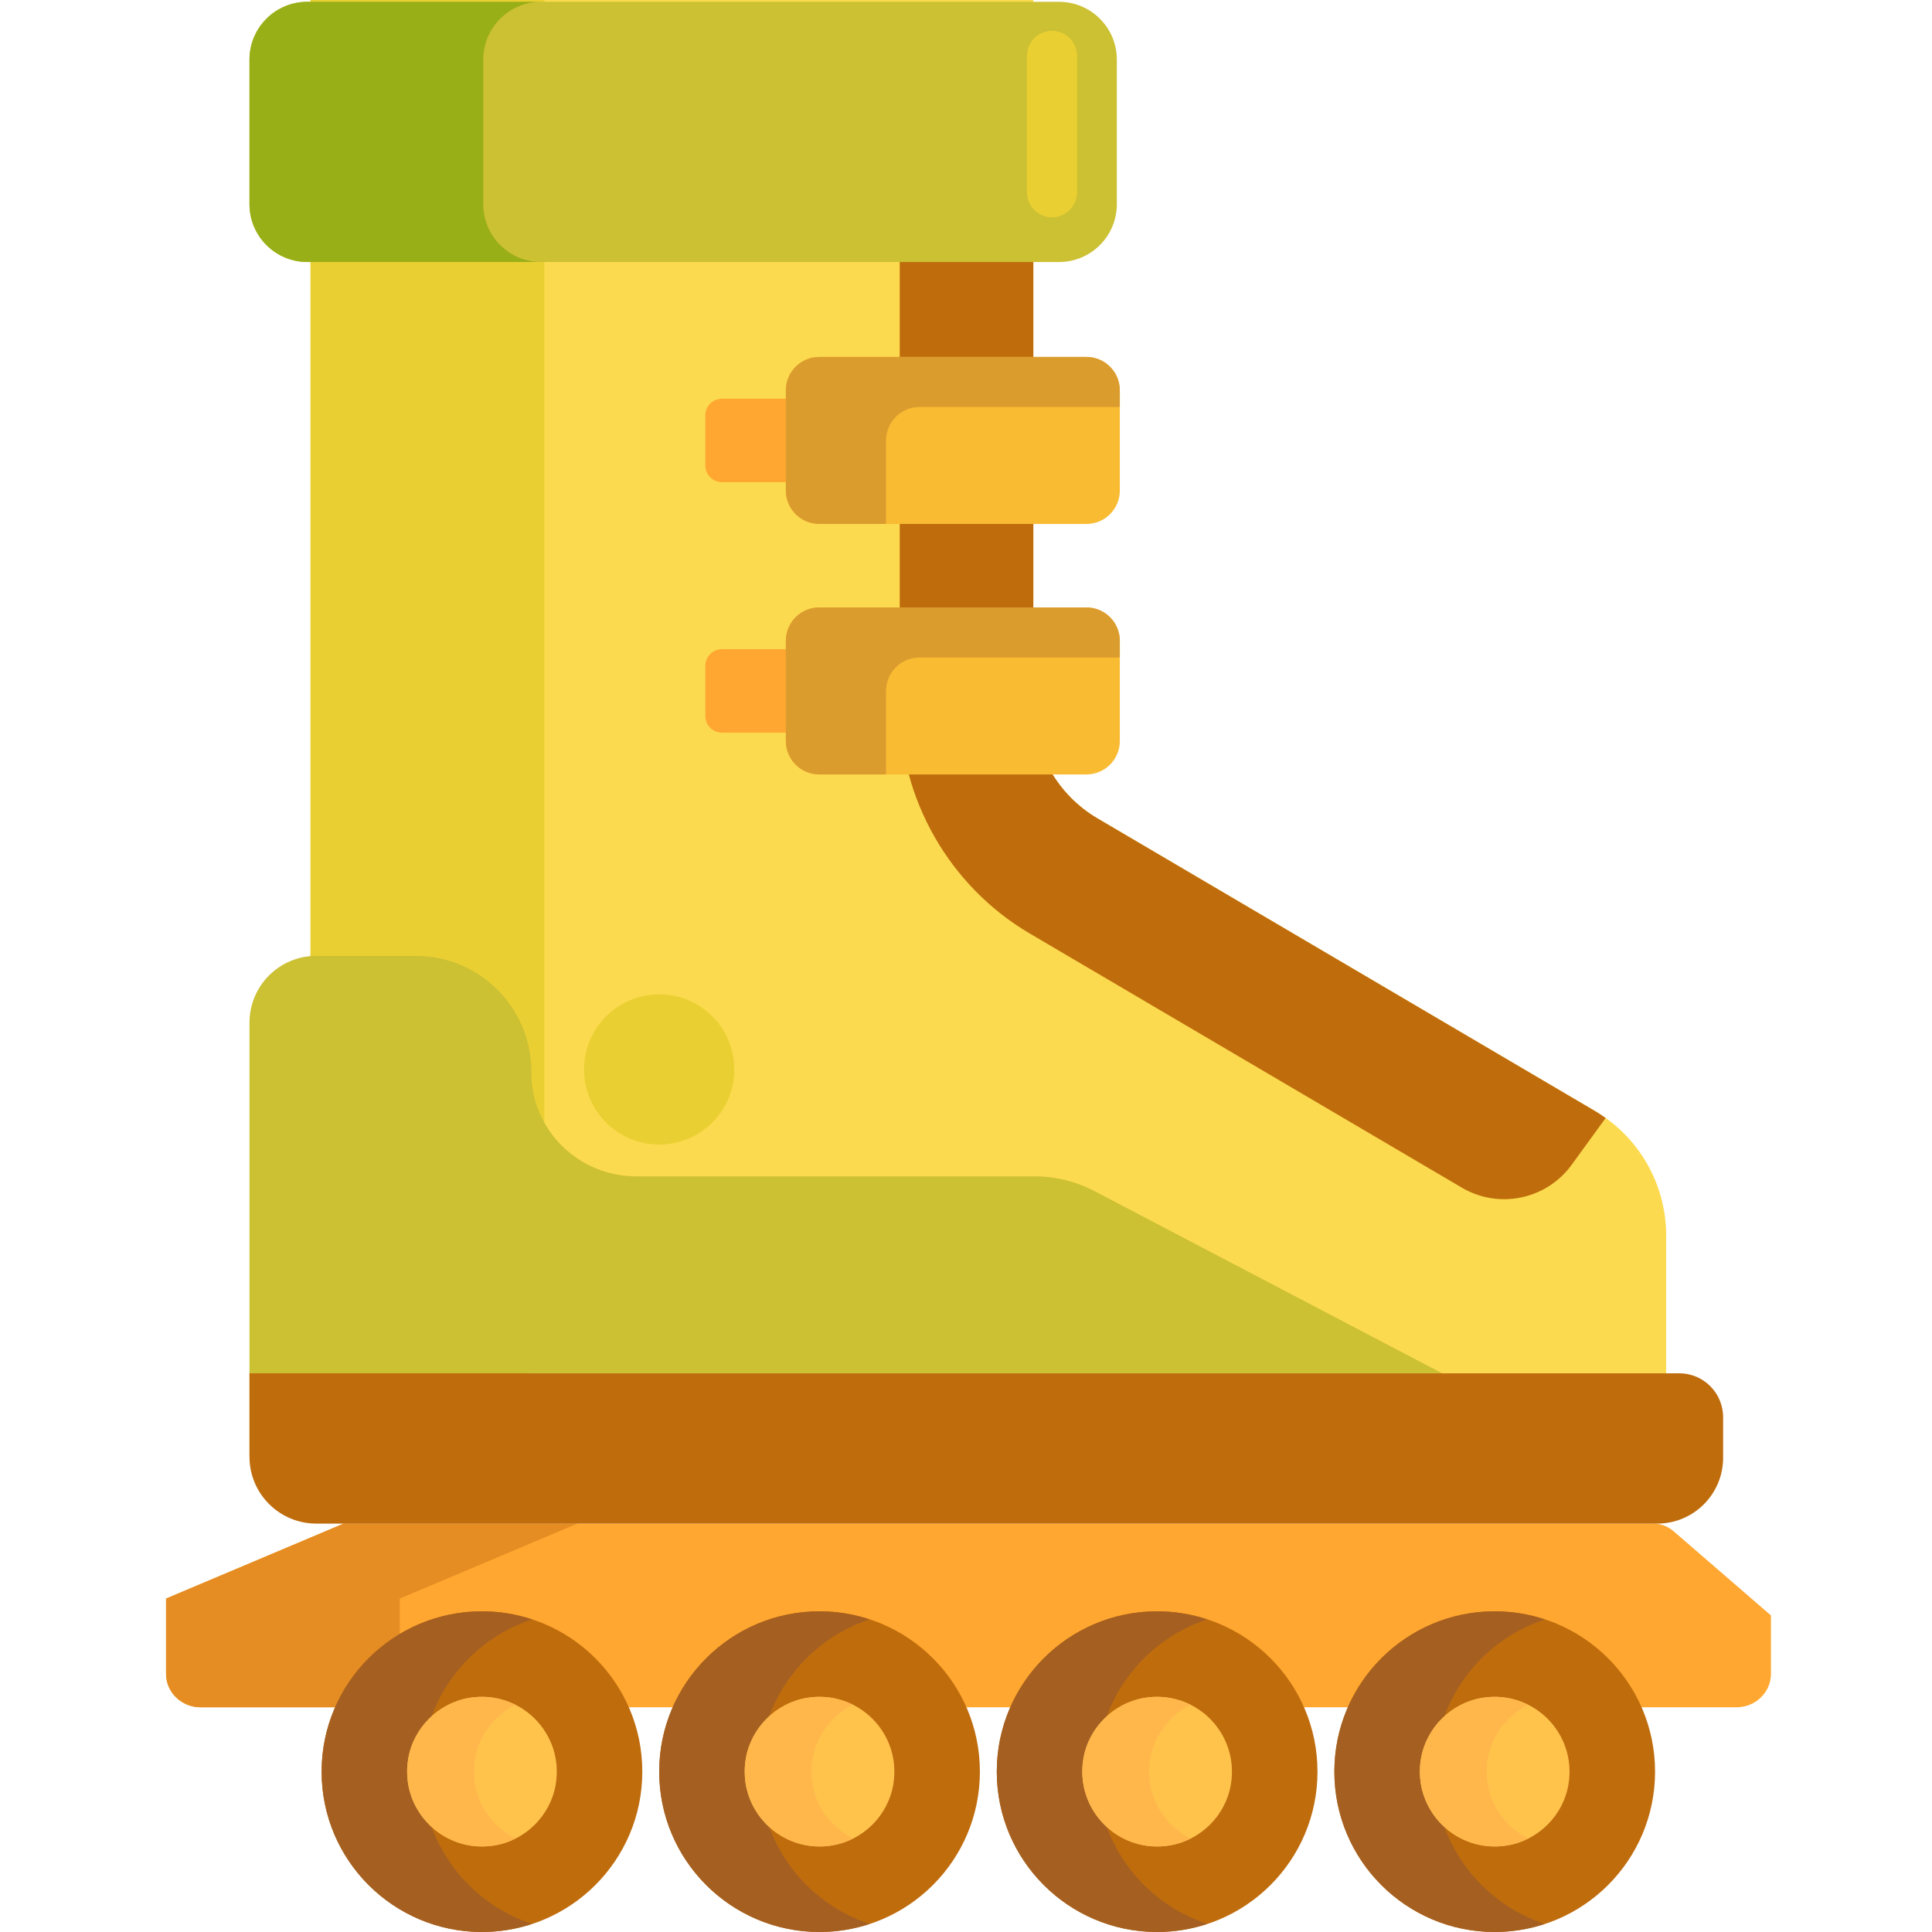 <svg height="462pt" viewBox="-39 0 462 462.776" width="462pt" xmlns="http://www.w3.org/2000/svg"><path d="m42.914 364.949-42.527 17.961v18.039c0 4.418 3.703 8 8.27 8h367.887c4.566 0 8.266-3.582 8.266-8v-14l-23.316-20.164c-1.371-1.188-3.094-1.836-4.871-1.836zm0 0" fill="#ffa730"/><path d="m56.387 400.949v-18.043l42.527-17.957h-56l-42.527 17.957v18.043c0 4.418 3.703 8 8.27 8h56c-4.566 0-8.27-3.582-8.27-8zm0 0" fill="#e58d23"/><g fill="#bf6c0d"><path d="m114.465 424.367c0 21.215-17.195 38.41-38.406 38.41-21.211 0-38.41-17.195-38.41-38.41 0-21.211 17.199-38.406 38.41-38.406 21.211 0 38.406 17.195 38.406 38.406zm0 0"/><path d="m195.328 424.367c0 21.215-17.195 38.41-38.406 38.41-21.215 0-38.41-17.195-38.41-38.41 0-21.211 17.195-38.406 38.41-38.406 21.211 0 38.406 17.195 38.406 38.406zm0 0"/><path d="m276.191 424.367c0 21.215-17.195 38.41-38.41 38.41-21.211 0-38.406-17.195-38.406-38.41 0-21.211 17.195-38.406 38.406-38.406 21.215 0 38.41 17.195 38.41 38.406zm0 0"/><path d="m357.051 424.367c0 21.215-17.195 38.41-38.41 38.41-21.211 0-38.406-17.195-38.406-38.41 0-21.211 17.195-38.406 38.406-38.406 21.215 0 38.41 17.195 38.41 38.406zm0 0"/></g><path d="m61.648 424.367c0-17.02 11.078-31.426 26.41-36.469-3.777-1.246-7.805-1.941-12-1.941-21.211 0-38.41 17.199-38.41 38.41 0 21.211 17.199 38.41 38.41 38.41 4.195 0 8.223-.699 12-1.938-15.332-5.043-26.41-19.453-26.41-36.473zm0 0" fill="#a56021"/><path d="m142.512 424.367c0-17.02 11.078-31.426 26.41-36.469-3.781-1.246-7.809-1.941-12-1.941-21.215 0-38.41 17.199-38.41 38.41 0 21.211 17.195 38.41 38.41 38.41 4.191 0 8.219-.699 12-1.938-15.332-5.043-26.41-19.453-26.41-36.473zm0 0" fill="#a56021"/><path d="m223.371 424.367c0-17.02 11.078-31.426 26.41-36.469-3.777-1.246-7.809-1.941-12-1.941-21.215 0-38.41 17.199-38.41 38.41 0 21.211 17.195 38.41 38.41 38.41 4.191 0 8.223-.699 12-1.938-15.332-5.043-26.41-19.453-26.41-36.473zm0 0" fill="#a56021"/><path d="m304.234 424.367c0-17.02 11.078-31.426 26.406-36.469-3.777-1.246-7.805-1.941-12-1.941-21.211 0-38.406 17.199-38.406 38.41 0 21.211 17.195 38.41 38.406 38.41 4.195 0 8.223-.699 12-1.938-15.328-5.043-26.406-19.453-26.406-36.473zm0 0" fill="#a56021"/><path d="m79.094 442.039c-12.246 2.023-22.734-8.473-20.707-20.719 1.23-7.418 7.215-13.398 14.637-14.625 12.246-2.023 22.734 8.469 20.707 20.715-1.23 7.422-7.215 13.406-14.637 14.629zm0 0" fill="#ffc34c"/><path d="m159.957 442.039c-12.25 2.023-22.738-8.473-20.711-20.719 1.23-7.418 7.219-13.398 14.637-14.625 12.25-2.023 22.738 8.469 20.711 20.715-1.23 7.422-7.219 13.406-14.637 14.629zm0 0" fill="#ffc34c"/><path d="m240.816 442.039c-12.25 2.023-22.738-8.473-20.707-20.719 1.23-7.418 7.215-13.398 14.633-14.625 12.25-2.023 22.738 8.469 20.711 20.715-1.23 7.422-7.215 13.406-14.637 14.629zm0 0" fill="#ffc34c"/><path d="m321.68 442.039c-12.25 2.023-22.738-8.473-20.711-20.719 1.23-7.418 7.219-13.398 14.637-14.625 12.25-2.023 22.738 8.469 20.707 20.715-1.227 7.422-7.215 13.406-14.633 14.629zm0 0" fill="#ffc34c"/><path d="m74.387 421.32c.938-5.66 4.652-10.461 9.652-12.977-3.242-1.625-7.031-2.305-11.016-1.648-7.422 1.227-13.406 7.207-14.637 14.625-2.027 12.25 8.461 22.742 20.707 20.719 1.762-.293 3.43-.863 4.984-1.645-6.723-3.363-11.059-10.809-9.691-19.074zm0 0" fill="#ffb74b"/><path d="m155.246 421.32c.941-5.66 4.652-10.465 9.652-12.977-3.242-1.625-7.027-2.305-11.016-1.648-7.418 1.227-13.406 7.207-14.637 14.625-2.027 12.25 8.461 22.742 20.711 20.719 1.758-.293 3.43-.863 4.984-1.645-6.723-3.363-11.062-10.809-9.695-19.074zm0 0" fill="#ffb74b"/><path d="m236.109 421.32c.938-5.66 4.652-10.465 9.652-12.977-3.242-1.625-7.031-2.305-11.016-1.648-7.422 1.227-13.406 7.207-14.637 14.625-2.027 12.25 8.461 22.742 20.707 20.719 1.762-.293 3.43-.863 4.984-1.645-6.723-3.363-11.062-10.809-9.691-19.074zm0 0" fill="#ffb74b"/><path d="m316.969 421.32c.938-5.66 4.652-10.465 9.652-12.977-3.242-1.625-7.027-2.305-11.016-1.648-7.418 1.227-13.406 7.207-14.637 14.625-2.027 12.25 8.461 22.742 20.711 20.719 1.758-.293 3.43-.863 4.98-1.645-6.719-3.363-11.059-10.809-9.691-19.074zm0 0" fill="#ffb74b"/><path d="m342.637 266.105-119.148-70.086c-9.52-5.598-15.363-15.816-15.363-26.863v-169.156h-173.133v328.949h324.719v-33c0-12.27-6.496-23.625-17.074-29.844zm0 0" fill="#fcda4f"/><path d="m90.992 0h-56v328.949h56zm0 0" fill="#eacf32"/><path d="m136.512 256.164c0 9.941-8.059 18-18 18-9.941 0-18-8.059-18-18 0-9.941 8.059-18 18-18 9.941 0 18 8.059 18 18zm0 0" fill="#eacf32"/><path d="m208.34 281.773h-95.355c-13.793 0-25.18-11.133-25.094-24.926.098-15.383-12.34-27.883-27.699-27.883h-23.82c-8.836 0-16 7.164-16 16v103.043c0 8.836 7.164 16 16 16h51.523v-35.059h218.145l-83.234-43.621c-4.465-2.336-9.426-3.555-14.465-3.555zm0 0" fill="#ccc033"/><path d="m223.488 196.02c-9.52-5.598-15.363-15.816-15.363-26.863v-137.156h-32v137.156c0 22.285 11.93 43.145 31.141 54.445l103.5 60.879c8.875 5.223 20.27 2.848 26.32-5.488l8.129-11.191c-.832-.598-1.684-1.172-2.578-1.695zm0 0" fill="#bf6c0d"/><path d="m214.277 62.762h-180.059c-7.648 0-13.848-6.203-13.848-13.852v-34.629c0-7.648 6.199-13.848 13.848-13.848h180.059c7.652 0 13.852 6.199 13.852 13.848v34.625c0 7.652-6.199 13.855-13.852 13.855zm0 0" fill="#ccc033"/><path d="m76.371 48.91v-34.629c0-7.648 6.199-13.848 13.848-13.848h-56c-7.648 0-13.848 6.199-13.848 13.848v34.625c0 7.648 6.199 13.852 13.848 13.852h56c-7.648.004-13.848-6.199-13.848-13.848zm0 0" fill="#99af17"/><path d="m357.586 364.949h-321.215c-8.836 0-16-7.164-16-16v-20h342.469c5.805 0 10.512 4.707 10.512 10.512v9.723c0 8.707-7.059 15.766-15.766 15.766zm0 0" fill="#bf6c0d"/><path d="m169.559 115.5h-36c-2.207 0-4-1.789-4-4v-12c0-2.211 1.793-4 4-4h36c2.211 0 4 1.789 4 4v12c0 2.207-1.789 4-4 4zm0 0" fill="#ffa730"/><path d="m220.844 125.5h-64c-4.418 0-8-3.582-8-8v-24c0-4.418 3.582-8 8-8h64c4.418 0 8 3.582 8 8v24c0 4.418-3.582 8-8 8zm0 0" fill="#f9bb32"/><path d="m172.844 105.5c0-4.418 3.582-8 8-8h48v-4c0-4.418-3.582-8-8-8h-64c-4.418 0-8 3.582-8 8v24c0 4.418 3.582 8 8 8h16zm0 0" fill="#db9c2e"/><path d="m169.559 175.5h-36c-2.207 0-4-1.789-4-4v-12c0-2.211 1.793-4 4-4h36c2.211 0 4 1.789 4 4v12c0 2.207-1.789 4-4 4zm0 0" fill="#ffa730"/><path d="m220.844 185.5h-64c-4.418 0-8-3.582-8-8v-24c0-4.418 3.582-8 8-8h64c4.418 0 8 3.582 8 8v24c0 4.418-3.582 8-8 8zm0 0" fill="#f9bb32"/><path d="m172.844 165.5c0-4.418 3.582-8 8-8h48v-4c0-4.418-3.582-8-8-8h-64c-4.418 0-8 3.582-8 8v24c0 4.418 3.582 8 8 8h16zm0 0" fill="#db9c2e"/><path d="m212.598 52.055c-3.312 0-6-2.688-6-6v-32.668c0-3.312 2.688-6 6-6s6 2.688 6 6v32.668c0 3.312-2.688 6-6 6zm0 0" fill="#eacf32"/></svg>